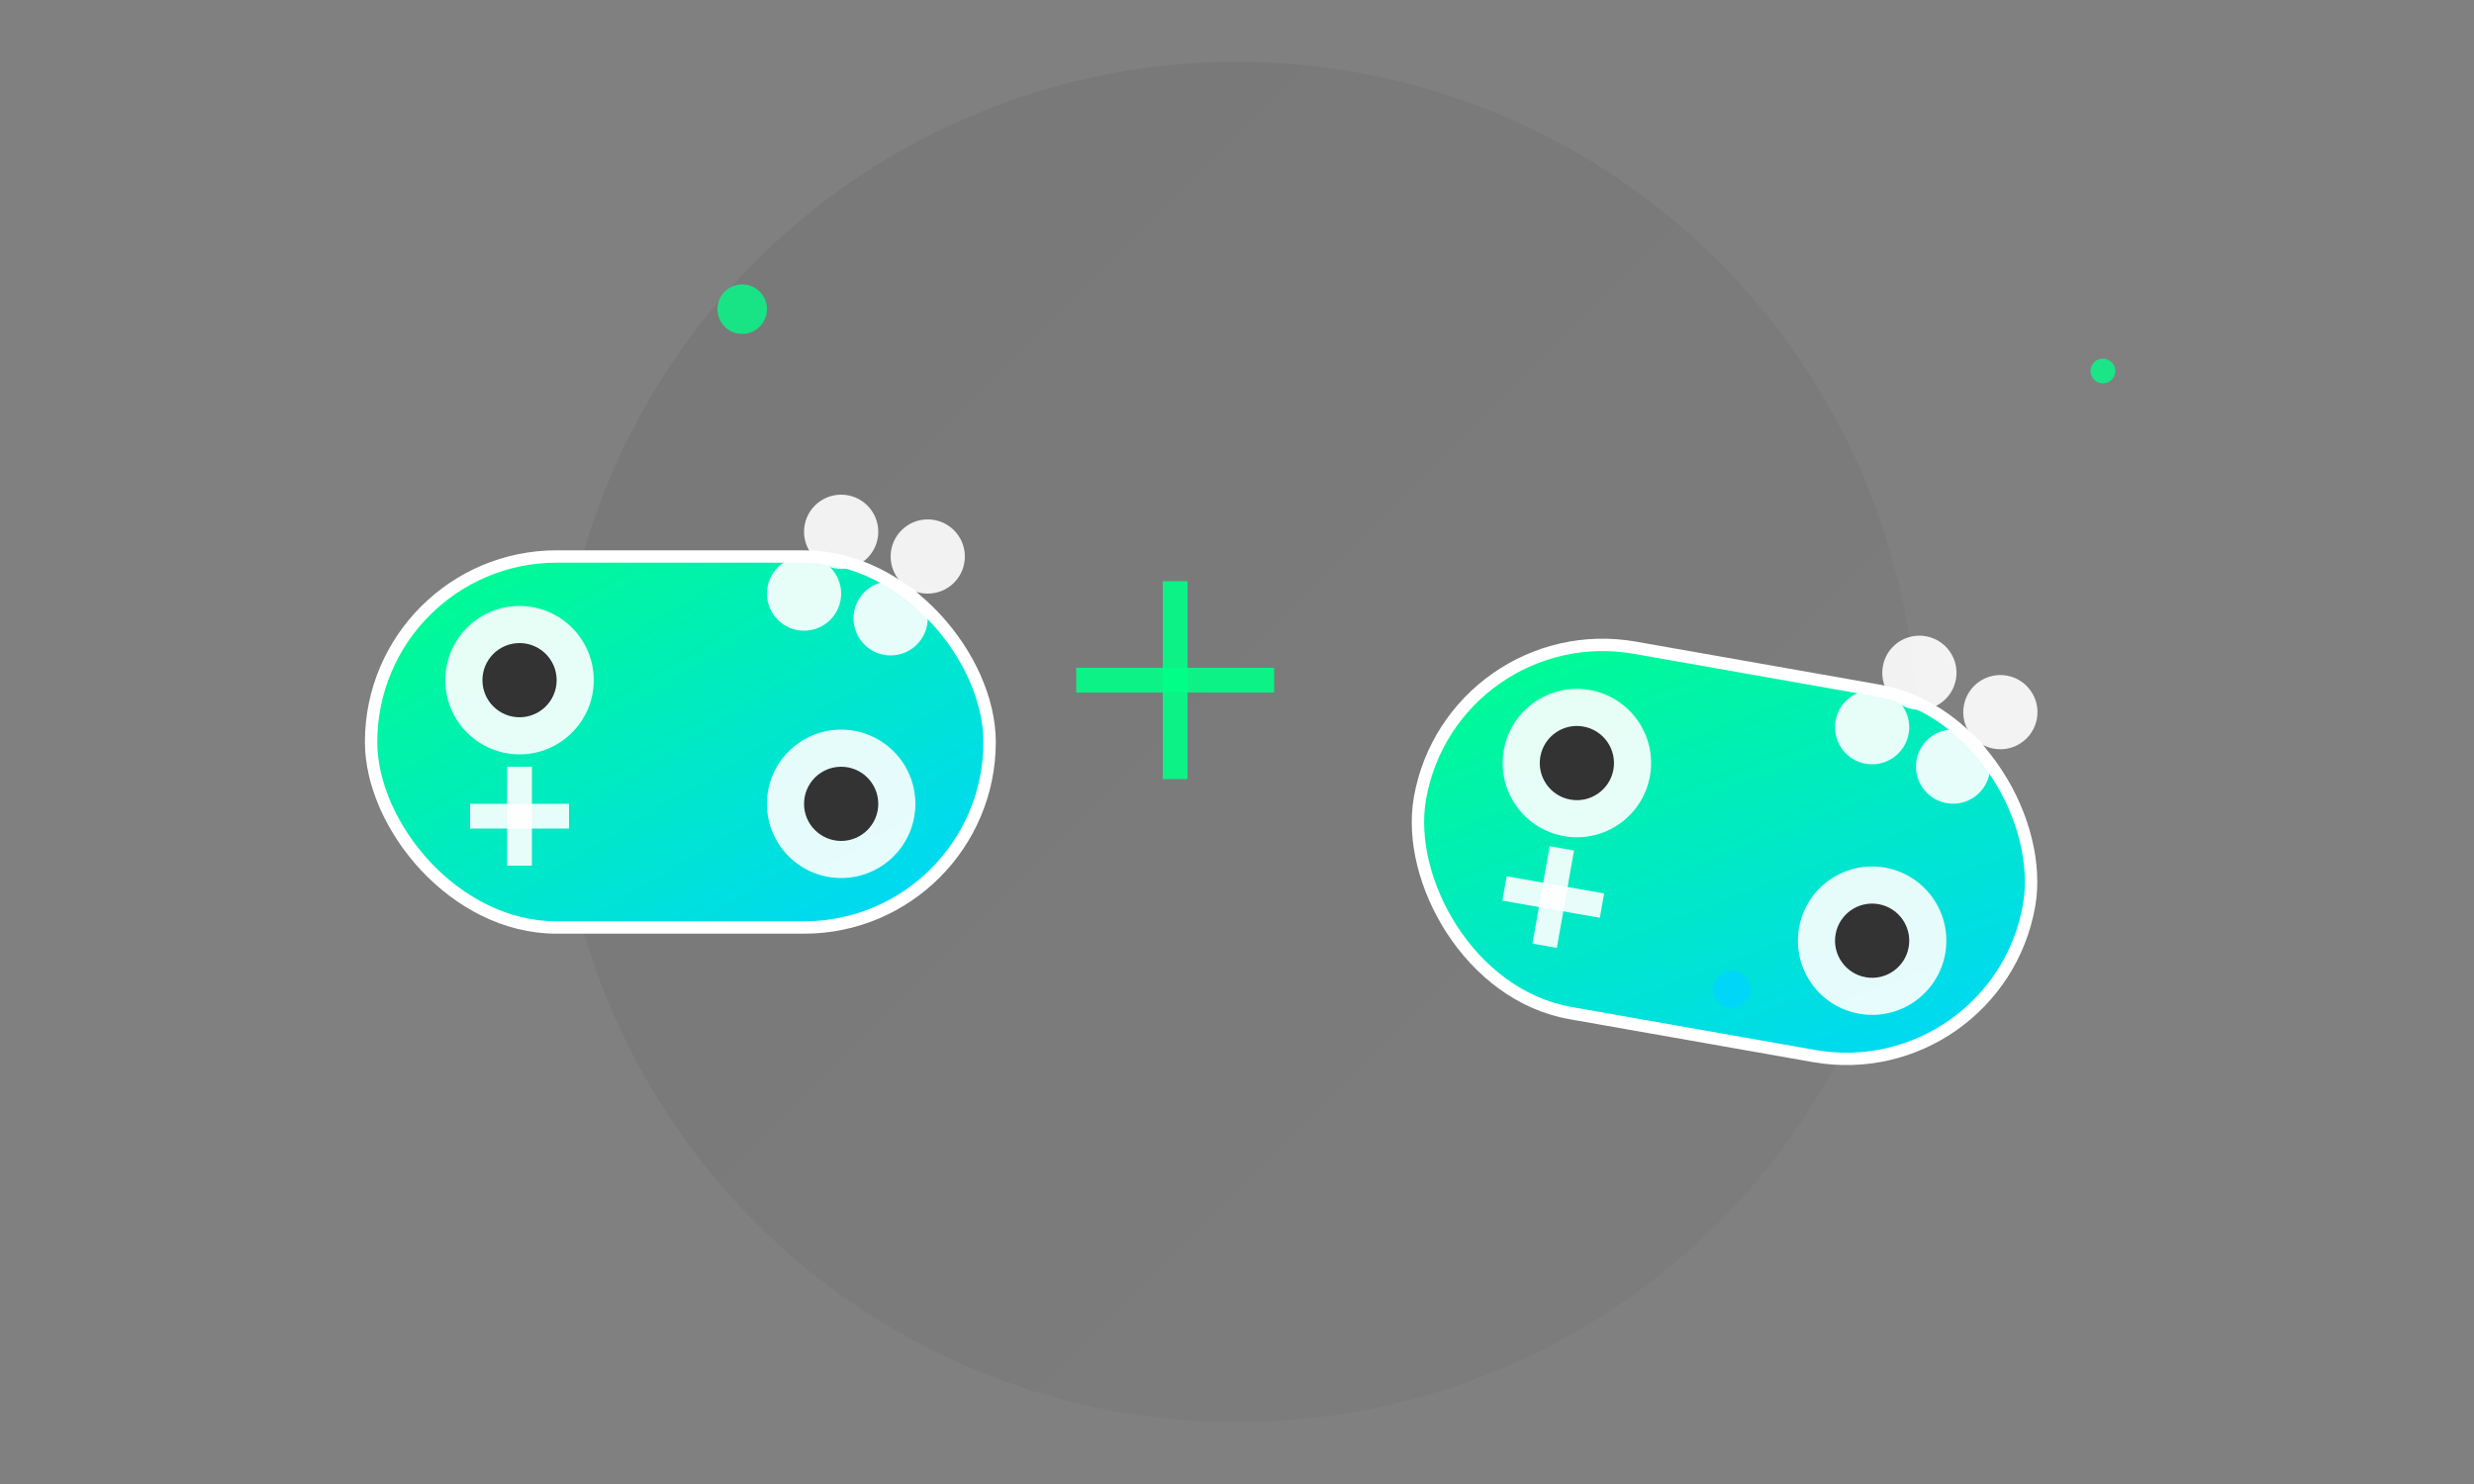 <svg width="200" height="120" viewBox="0 0 200 120" xmlns="http://www.w3.org/2000/svg">
  <rect x="0" y="0" width="200" height="120" fill="#808080" stroke="none"/>
  <defs>
    <linearGradient id="controllerGradient" x1="0%" y1="0%" x2="100%" y2="100%">
      <stop offset="0%" style="stop-color:#00ff88;stop-opacity:1" />
      <stop offset="100%" style="stop-color:#00d4ff;stop-opacity:1" />
    </linearGradient>
    <linearGradient id="shadowGradient" x1="0%" y1="0%" x2="100%" y2="100%">
      <stop offset="0%" style="stop-color:#000000;stop-opacity:0.3" />
      <stop offset="100%" style="stop-color:#000000;stop-opacity:0.1" />
    </linearGradient>
  </defs>
  
  <!-- Background circle -->
  <circle cx="100" cy="60" r="55" fill="url(#shadowGradient)" opacity="0.2"/>
  
  <!-- Left Controller -->
  <g transform="translate(30, 30)">
    <!-- Controller body -->
    <rect x="0" y="15" width="50" height="30" rx="15" ry="15" fill="url(#controllerGradient)" stroke="#ffffff" stroke-width="1"/>
    <!-- Left analog stick -->
    <circle cx="12" cy="25" r="6" fill="#ffffff" opacity="0.9"/>
    <circle cx="12" cy="25" r="3" fill="#333333"/>
    <!-- Right analog stick -->
    <circle cx="38" cy="35" r="6" fill="#ffffff" opacity="0.9"/>
    <circle cx="38" cy="35" r="3" fill="#333333"/>
    <!-- D-pad -->
    <rect x="8" y="35" width="8" height="2" fill="#ffffff" opacity="0.9"/>
    <rect x="11" y="32" width="2" height="8" fill="#ffffff" opacity="0.9"/>
    <!-- Action buttons -->
    <circle cx="42" cy="20" r="3" fill="#ffffff" opacity="0.9"/>
    <circle cx="35" cy="18" r="3" fill="#ffffff" opacity="0.9"/>
    <circle cx="45" cy="15" r="3" fill="#ffffff" opacity="0.9"/>
    <circle cx="38" cy="13" r="3" fill="#ffffff" opacity="0.9"/>
  </g>
  
  <!-- Right Controller (slightly offset and rotated) -->
  <g transform="translate(120, 35) rotate(10)">
    <!-- Controller body -->
    <rect x="0" y="15" width="50" height="30" rx="15" ry="15" fill="url(#controllerGradient)" stroke="#ffffff" stroke-width="1"/>
    <!-- Left analog stick -->
    <circle cx="12" cy="25" r="6" fill="#ffffff" opacity="0.9"/>
    <circle cx="12" cy="25" r="3" fill="#333333"/>
    <!-- Right analog stick -->
    <circle cx="38" cy="35" r="6" fill="#ffffff" opacity="0.9"/>
    <circle cx="38" cy="35" r="3" fill="#333333"/>
    <!-- D-pad -->
    <rect x="8" y="35" width="8" height="2" fill="#ffffff" opacity="0.9"/>
    <rect x="11" y="32" width="2" height="8" fill="#ffffff" opacity="0.9"/>
    <!-- Action buttons -->
    <circle cx="42" cy="20" r="3" fill="#ffffff" opacity="0.9"/>
    <circle cx="35" cy="18" r="3" fill="#ffffff" opacity="0.9"/>
    <circle cx="45" cy="15" r="3" fill="#ffffff" opacity="0.9"/>
    <circle cx="38" cy="13" r="3" fill="#ffffff" opacity="0.9"/>
  </g>
  
  <!-- Sparkle effects -->
  <g opacity="0.8">
    <circle cx="60" cy="25" r="2" fill="#00ff88">
      <animate attributeName="opacity" values="0;1;0" dur="2s" repeatCount="indefinite"/>
    </circle>
    <circle cx="140" cy="80" r="1.5" fill="#00d4ff">
      <animate attributeName="opacity" values="0;1;0" dur="1.5s" repeatCount="indefinite" begin="0.5s"/>
    </circle>
    <circle cx="170" cy="30" r="1" fill="#00ff88">
      <animate attributeName="opacity" values="0;1;0" dur="1.8s" repeatCount="indefinite" begin="1s"/>
    </circle>
  </g>
  
  <!-- Plus sign between controllers -->
  <g transform="translate(95, 55)">
    <rect x="-8" y="-1" width="16" height="2" fill="#00ff88" opacity="0.9"/>
    <rect x="-1" y="-8" width="2" height="16" fill="#00ff88" opacity="0.9"/>
  </g>
</svg>